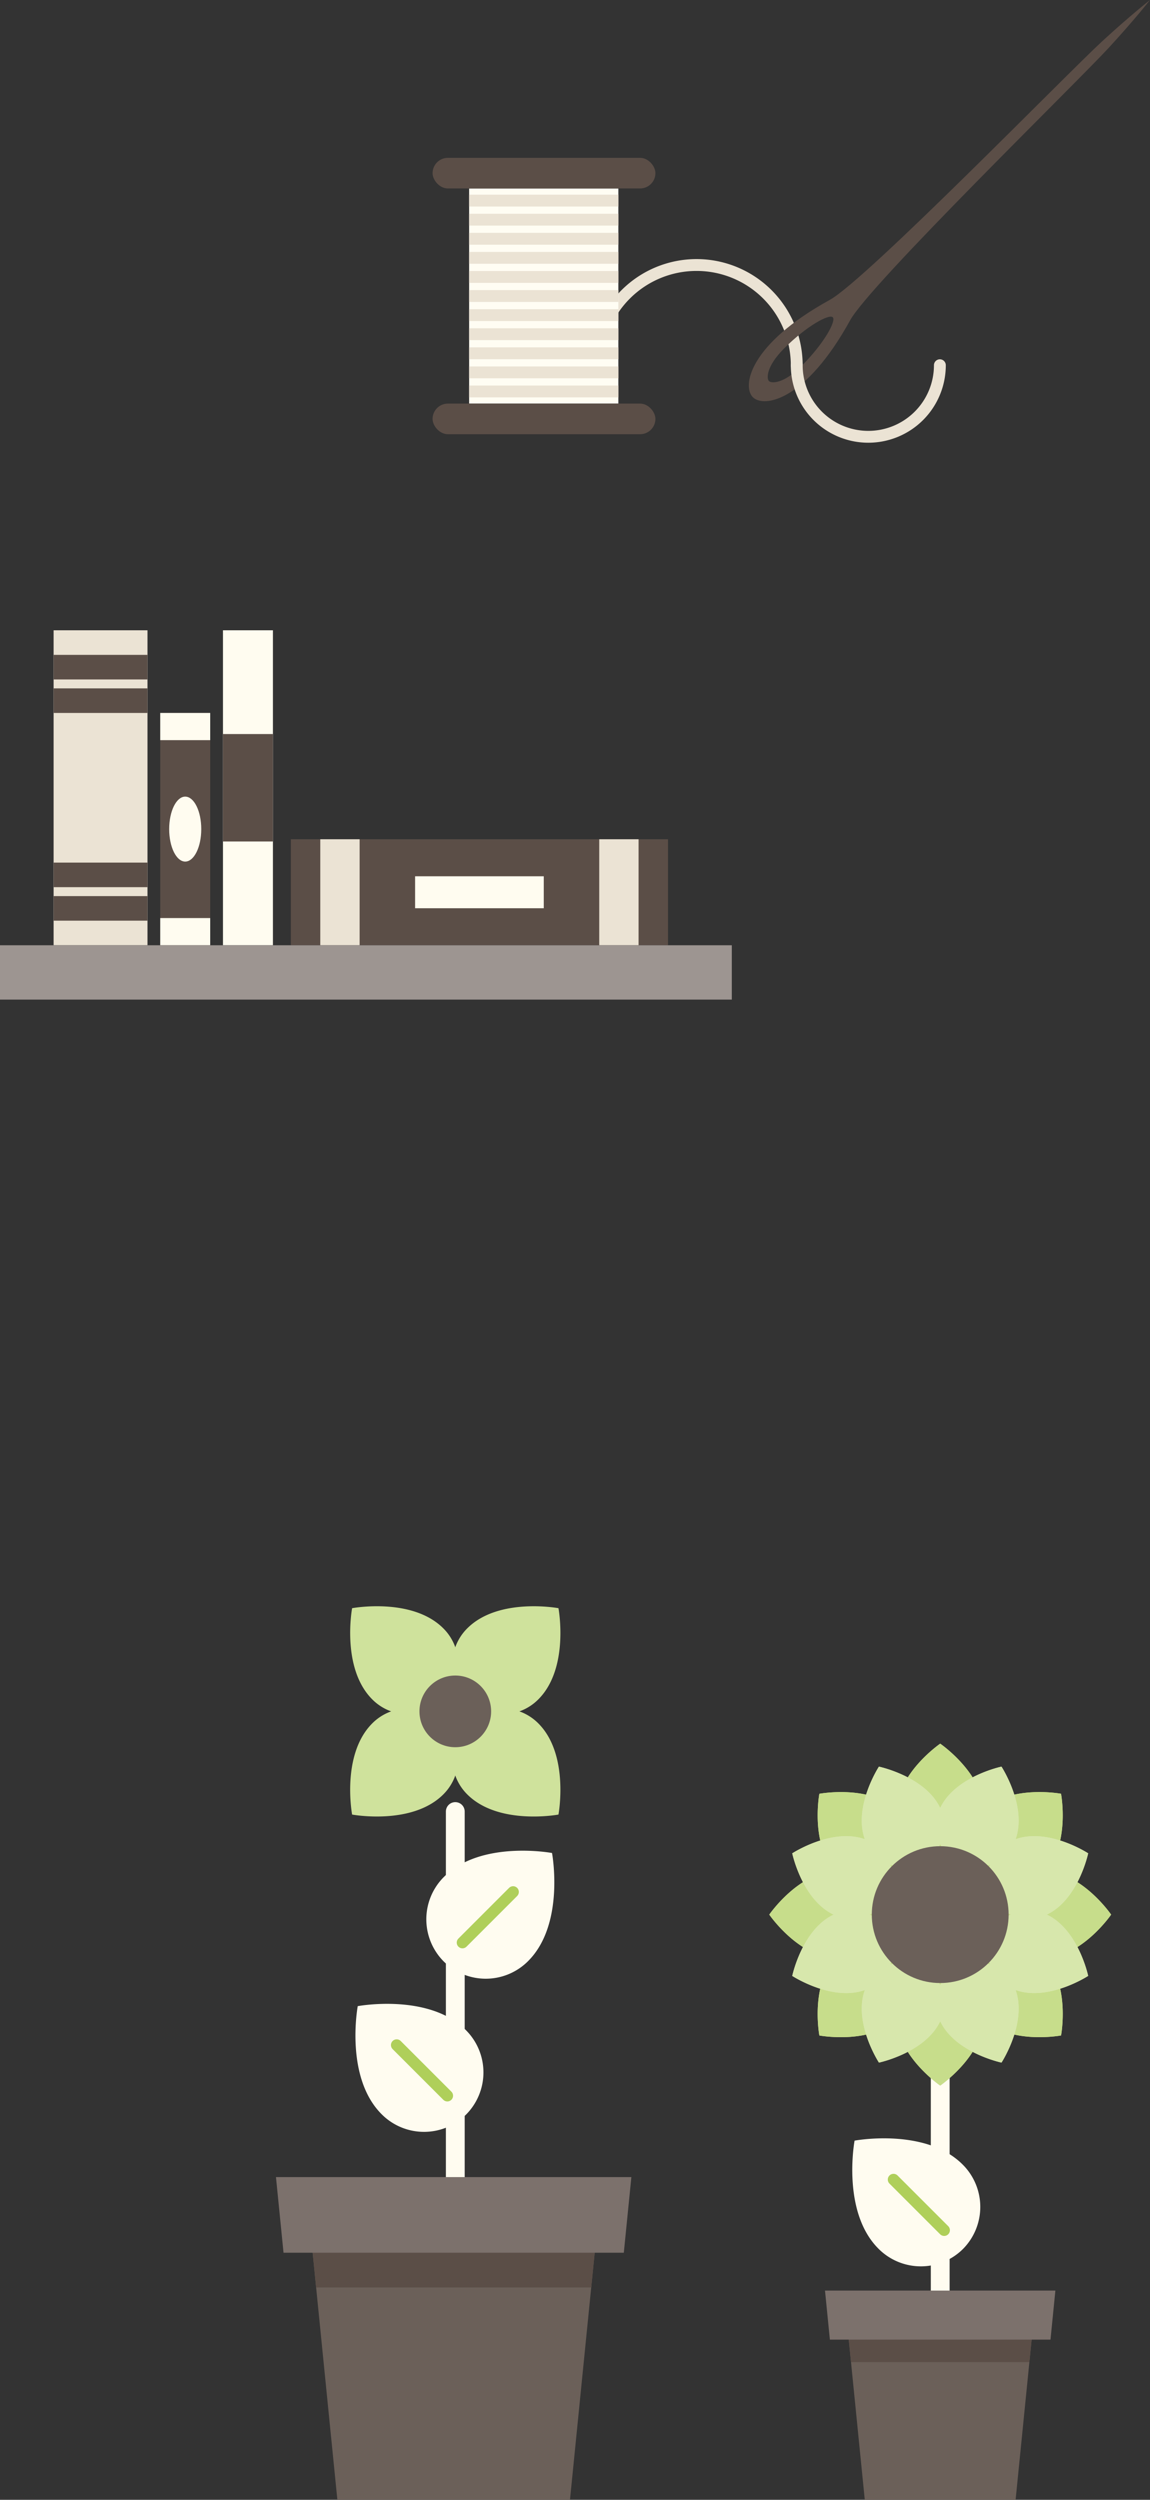 <svg xmlns="http://www.w3.org/2000/svg" width="164.697" height="357.958" viewBox="0 0 164.697 357.958">
  <rect x="0" y="0" width="164.697" height="357.958" fill="#333333" stroke="none"/>
  <g id="Group_4551" data-name="Group 4551" transform="translate(-230.88 -1173)">
    <line id="Line_504" data-name="Line 504" y1="57.761" transform="translate(296.084 1432.401)" fill="none" stroke="#fffcf0" stroke-linecap="round" stroke-linejoin="round" stroke-width="2.693"/>
    <path id="Path_1986" data-name="Path 1986" d="M4983.205-323.169a8.56,8.56,0,0,0,12.1-.05c5.317-5.318,3.418-15.472,3.418-15.472s-10.154-1.9-15.472,3.418a8.56,8.56,0,0,0-.05,12.1" transform="translate(-4688.785 1777.03)" fill="#fffcf0"/>
    <line id="Line_505" data-name="Line 505" y1="7.255" x2="7.255" transform="translate(297.111 1443.915)" fill="none" stroke="#afcf5a" stroke-linecap="round" stroke-linejoin="round" stroke-width="1.641"/>
    <path id="Path_1987" data-name="Path 1987" d="M4986.421-301.244a8.559,8.559,0,0,0-.05-12.1c-5.317-5.317-15.471-3.418-15.471-3.418s-1.9,10.154,3.418,15.472a8.559,8.559,0,0,0,12.1.05" transform="translate(-4688.785 1777.03)" fill="#fffcf0"/>
    <line id="Line_506" data-name="Line 506" x1="7.255" y1="7.255" transform="translate(287.69 1465.84)" fill="none" stroke="#afcf5a" stroke-linecap="round" stroke-linejoin="round" stroke-width="1.641"/>
    <path id="Path_1988" data-name="Path 1988" d="M5001.294-246.072h-33.312l-4.472-44.694h42.255Z" transform="translate(-4688.785 1777.03)" fill="#6b6059"/>
    <path id="Path_1989" data-name="Path 1989" d="M4964.94-276.478h39.4l1.429-14.288h-42.255Z" transform="translate(-4688.785 1777.03)" fill="#5b4e47"/>
    <path id="Path_1990" data-name="Path 1990" d="M4959.188-292.283l1.083,10.83h48.733l1.083-10.83Z" transform="translate(-4688.785 1777.03)" fill="#7c716c"/>
    <path id="Path_1991" data-name="Path 1991" d="M4986.546-360.648a7.222,7.222,0,0,0,10.215-.042c4.488-4.488,2.885-13.057,2.885-13.057s-8.57-1.6-13.058,2.884a7.224,7.224,0,0,0-.042,10.215" transform="translate(-4688.785 1777.03)" fill="#cfe29c"/>
    <path id="Path_1992" data-name="Path 1992" d="M4983.193-357.294a7.222,7.222,0,0,0-10.215.042c-4.488,4.488-2.885,13.057-2.885,13.057s8.57,1.6,13.058-2.884a7.224,7.224,0,0,0,.042-10.215" transform="translate(-4688.785 1777.03)" fill="#cfe29c"/>
    <path id="Path_1993" data-name="Path 1993" d="M4986.546-357.294a7.224,7.224,0,0,0,.042,10.215c4.488,4.488,13.058,2.884,13.058,2.884s1.6-8.569-2.885-13.057a7.222,7.222,0,0,0-10.215-.042" transform="translate(-4688.785 1777.03)" fill="#cfe29c"/>
    <path id="Path_1994" data-name="Path 1994" d="M4983.193-360.648a7.224,7.224,0,0,0-.042-10.215c-4.488-4.488-13.058-2.884-13.058-2.884s-1.6,8.569,2.885,13.057a7.222,7.222,0,0,0,10.215.042" transform="translate(-4688.785 1777.03)" fill="#cfe29c"/>
    <circle id="Ellipse_148" data-name="Ellipse 148" cx="5.133" cy="5.133" r="5.133" transform="translate(290.952 1412.926)" fill="#6b6059"/>
    <line id="Line_507" data-name="Line 507" y1="57.761" transform="translate(365.533 1457.384)" fill="none" stroke="#fffcf0" stroke-linecap="round" stroke-linejoin="round" stroke-width="2.693"/>
    <path id="Path_1995" data-name="Path 1995" d="M5060.25-335.8a6.273,6.273,0,0,0,8.871-.037c3.9-3.9,2.5-11.338,2.5-11.338s-7.442-1.393-11.339,2.5a6.273,6.273,0,0,0-.037,8.871" transform="translate(-4688.785 1777.03)" fill="#c7dd8b"/>
    <path id="Path_1996" data-name="Path 1996" d="M5054.317-338.259a6.273,6.273,0,0,0,6.247-6.3c0-5.511-6.247-9.789-6.247-9.789s-6.246,4.278-6.246,9.789a6.272,6.272,0,0,0,6.246,6.3" transform="translate(-4688.785 1777.03)" fill="#c7dd8b"/>
    <path id="Path_1997" data-name="Path 1997" d="M5054.317-321.477a6.272,6.272,0,0,0-6.246,6.3c0,5.511,6.246,9.789,6.246,9.789s6.247-4.278,6.247-9.789a6.273,6.273,0,0,0-6.247-6.3" transform="translate(-4688.785 1777.03)" fill="#c7dd8b"/>
    <path id="Path_1998" data-name="Path 1998" d="M5054.317-338.259a6.273,6.273,0,0,0,6.247-6.3c0-5.511-6.247-9.789-6.247-9.789s-6.246,4.278-6.246,9.789a6.272,6.272,0,0,0,6.246,6.3" transform="translate(-4688.785 1777.03)" fill="#c7dd8b"/>
    <path id="Path_1999" data-name="Path 1999" d="M5054.317-321.477a6.272,6.272,0,0,0-6.246,6.3c0,5.511,6.246,9.789,6.246,9.789s6.247-4.278,6.247-9.789a6.273,6.273,0,0,0-6.247-6.3" transform="translate(-4688.785 1777.03)" fill="#c7dd8b"/>
    <path id="Path_2000" data-name="Path 2000" d="M5062.708-329.868a6.272,6.272,0,0,0,6.3,6.246c5.511,0,9.789-6.246,9.789-6.246s-4.278-6.246-9.789-6.246a6.272,6.272,0,0,0-6.3,6.246" transform="translate(-4688.785 1777.03)" fill="#c7dd8b"/>
    <path id="Path_2001" data-name="Path 2001" d="M5045.926-329.868a6.271,6.271,0,0,0-6.3-6.246c-5.511,0-9.789,6.246-9.789,6.246s4.278,6.246,9.789,6.246a6.271,6.271,0,0,0,6.3-6.246" transform="translate(-4688.785 1777.03)" fill="#c7dd8b"/>
    <path id="Path_2002" data-name="Path 2002" d="M5062.708-329.868a6.272,6.272,0,0,0,6.3,6.246c5.511,0,9.789-6.246,9.789-6.246s-4.278-6.246-9.789-6.246a6.272,6.272,0,0,0-6.3,6.246" transform="translate(-4688.785 1777.03)" fill="#c7dd8b"/>
    <path id="Path_2003" data-name="Path 2003" d="M5045.926-329.868a6.271,6.271,0,0,0-6.3-6.246c-5.511,0-9.789,6.246-9.789,6.246s4.278,6.246,9.789,6.246a6.271,6.271,0,0,0,6.3-6.246" transform="translate(-4688.785 1777.03)" fill="#c7dd8b"/>
    <path id="Path_2004" data-name="Path 2004" d="M5060.25-335.8a6.273,6.273,0,0,0,8.871-.037c3.9-3.9,2.5-11.338,2.5-11.338s-7.442-1.393-11.339,2.5a6.273,6.273,0,0,0-.037,8.871" transform="translate(-4688.785 1777.03)" fill="#c7dd8b"/>
    <path id="Path_2005" data-name="Path 2005" d="M5048.384-323.935a6.272,6.272,0,0,0-8.87.037c-3.9,3.9-2.505,11.338-2.505,11.338s7.441,1.393,11.338-2.5a6.273,6.273,0,0,0,.037-8.871" transform="translate(-4688.785 1777.03)" fill="#c7dd8b"/>
    <path id="Path_2006" data-name="Path 2006" d="M5048.384-323.935a6.272,6.272,0,0,0-8.87.037c-3.9,3.9-2.505,11.338-2.505,11.338s7.441,1.393,11.338-2.5a6.273,6.273,0,0,0,.037-8.871" transform="translate(-4688.785 1777.03)" fill="#c7dd8b"/>
    <path id="Path_2007" data-name="Path 2007" d="M5060.25-323.935a6.273,6.273,0,0,0,.037,8.871c3.9,3.9,11.339,2.5,11.339,2.5s1.392-7.441-2.5-11.338a6.273,6.273,0,0,0-8.871-.037" transform="translate(-4688.785 1777.03)" fill="#c7dd8b"/>
    <path id="Path_2008" data-name="Path 2008" d="M5048.384-335.8a6.273,6.273,0,0,0-.037-8.871c-3.9-3.9-11.338-2.5-11.338-2.5s-1.392,7.441,2.505,11.338a6.272,6.272,0,0,0,8.87.037" transform="translate(-4688.785 1777.03)" fill="#c7dd8b"/>
    <path id="Path_2009" data-name="Path 2009" d="M5060.25-323.935a6.273,6.273,0,0,0,.037,8.871c3.9,3.9,11.339,2.5,11.339,2.5s1.392-7.441-2.5-11.338a6.273,6.273,0,0,0-8.871-.037" transform="translate(-4688.785 1777.03)" fill="#c7dd8b"/>
    <path id="Path_2010" data-name="Path 2010" d="M5048.384-335.8a6.273,6.273,0,0,0-.037-8.871c-3.9-3.9-11.338-2.5-11.338-2.5s-1.392,7.441,2.505,11.338a6.272,6.272,0,0,0,8.87.037" transform="translate(-4688.785 1777.03)" fill="#c7dd8b"/>
    <path id="Path_2011" data-name="Path 2011" d="M5057.326-337.131a5.878,5.878,0,0,0,7.665-3.213c1.976-4.77-1.9-10.713-1.9-10.713s-6.941,1.463-8.917,6.234a5.878,5.878,0,0,0,3.149,7.692" transform="translate(-4688.785 1777.03)" fill="#d7e7ac"/>
    <path id="Path_2012" data-name="Path 2012" d="M5051.309-322.605a5.878,5.878,0,0,0-7.666,3.213c-1.976,4.77,1.9,10.713,1.9,10.713s6.941-1.463,8.917-6.234a5.877,5.877,0,0,0-3.148-7.692" transform="translate(-4688.785 1777.03)" fill="#d7e7ac"/>
    <path id="Path_2013" data-name="Path 2013" d="M5057.326-337.131a5.878,5.878,0,0,0,7.665-3.213c1.976-4.77-1.9-10.713-1.9-10.713s-6.941,1.463-8.917,6.234a5.878,5.878,0,0,0,3.149,7.692" transform="translate(-4688.785 1777.03)" fill="#d7e7ac"/>
    <path id="Path_2014" data-name="Path 2014" d="M5051.309-322.605a5.878,5.878,0,0,0-7.666,3.213c-1.976,4.77,1.9,10.713,1.9,10.713s6.941-1.463,8.917-6.234a5.877,5.877,0,0,0-3.148-7.692" transform="translate(-4688.785 1777.03)" fill="#d7e7ac"/>
    <path id="Path_2015" data-name="Path 2015" d="M5061.581-326.859a5.877,5.877,0,0,0,3.212,7.665c4.771,1.976,10.713-1.9,10.713-1.9s-1.463-6.941-6.234-8.917a5.875,5.875,0,0,0-7.691,3.149" transform="translate(-4688.785 1777.03)" fill="#d7e7ac"/>
    <path id="Path_2016" data-name="Path 2016" d="M5047.054-332.877a5.876,5.876,0,0,0-3.213-7.665c-4.77-1.976-10.713,1.9-10.713,1.9s1.463,6.941,6.234,8.917a5.878,5.878,0,0,0,7.692-3.149" transform="translate(-4688.785 1777.03)" fill="#d7e7ac"/>
    <path id="Path_2017" data-name="Path 2017" d="M5061.581-326.859a5.877,5.877,0,0,0,3.212,7.665c4.771,1.976,10.713-1.9,10.713-1.9s-1.463-6.941-6.234-8.917a5.875,5.875,0,0,0-7.691,3.149" transform="translate(-4688.785 1777.03)" fill="#d7e7ac"/>
    <path id="Path_2018" data-name="Path 2018" d="M5047.054-332.877a5.876,5.876,0,0,0-3.213-7.665c-4.77-1.976-10.713,1.9-10.713,1.9s1.463,6.941,6.234,8.917a5.878,5.878,0,0,0,7.692-3.149" transform="translate(-4688.785 1777.03)" fill="#d7e7ac"/>
    <path id="Path_2019" data-name="Path 2019" d="M5061.581-332.877a5.876,5.876,0,0,0,7.691,3.149c4.771-1.976,6.234-8.917,6.234-8.917s-5.942-3.873-10.713-1.9a5.877,5.877,0,0,0-3.212,7.665" transform="translate(-4688.785 1777.03)" fill="#d7e7ac"/>
    <path id="Path_2020" data-name="Path 2020" d="M5047.054-326.859a5.877,5.877,0,0,0-7.692-3.149c-4.771,1.976-6.234,8.917-6.234,8.917s5.943,3.873,10.713,1.9a5.876,5.876,0,0,0,3.213-7.665" transform="translate(-4688.785 1777.03)" fill="#d7e7ac"/>
    <path id="Path_2021" data-name="Path 2021" d="M5061.581-332.877a5.876,5.876,0,0,0,7.691,3.149c4.771-1.976,6.234-8.917,6.234-8.917s-5.942-3.873-10.713-1.9a5.877,5.877,0,0,0-3.212,7.665" transform="translate(-4688.785 1777.03)" fill="#d7e7ac"/>
    <path id="Path_2022" data-name="Path 2022" d="M5047.054-326.859a5.877,5.877,0,0,0-7.692-3.149c-4.771,1.976-6.234,8.917-6.234,8.917s5.943,3.873,10.713,1.9a5.876,5.876,0,0,0,3.213-7.665" transform="translate(-4688.785 1777.03)" fill="#d7e7ac"/>
    <path id="Path_2023" data-name="Path 2023" d="M5057.326-322.605a5.878,5.878,0,0,0-3.149,7.692c1.976,4.771,8.917,6.234,8.917,6.234s3.873-5.943,1.9-10.713a5.877,5.877,0,0,0-7.665-3.213" transform="translate(-4688.785 1777.03)" fill="#d7e7ac"/>
    <path id="Path_2024" data-name="Path 2024" d="M5051.309-337.131a5.877,5.877,0,0,0,3.148-7.692c-1.976-4.771-8.917-6.234-8.917-6.234s-3.873,5.943-1.9,10.713a5.878,5.878,0,0,0,7.666,3.213" transform="translate(-4688.785 1777.03)" fill="#d7e7ac"/>
    <path id="Path_2025" data-name="Path 2025" d="M5057.326-322.605a5.878,5.878,0,0,0-3.149,7.692c1.976,4.771,8.917,6.234,8.917,6.234s3.873-5.943,1.9-10.713a5.877,5.877,0,0,0-7.665-3.213" transform="translate(-4688.785 1777.03)" fill="#d7e7ac"/>
    <path id="Path_2026" data-name="Path 2026" d="M5051.309-337.131a5.877,5.877,0,0,0,3.148-7.692c-1.976-4.771-8.917-6.234-8.917-6.234s-3.873,5.943-1.9,10.713a5.878,5.878,0,0,0,7.666,3.213" transform="translate(-4688.785 1777.03)" fill="#d7e7ac"/>
    <circle id="Ellipse_149" data-name="Ellipse 149" cx="9.798" cy="9.798" r="9.798" transform="translate(355.734 1437.364)" fill="#6b6059"/>
    <path id="Path_2027" data-name="Path 2027" d="M5057.575-281.986a8.558,8.558,0,0,0-.049-12.1c-5.318-5.317-15.472-3.418-15.472-3.418s-1.9,10.154,3.418,15.472a8.558,8.558,0,0,0,12.1.049" transform="translate(-4688.785 1777.03)" fill="#fffcf0"/>
    <line id="Line_508" data-name="Line 508" x1="7.255" y1="7.255" transform="translate(358.845 1485.099)" fill="none" stroke="#afcf5a" stroke-linecap="round" stroke-linejoin="round" stroke-width="1.641"/>
    <path id="Path_2028" data-name="Path 2028" d="M5065.115-246.072h-21.6l-2.9-28.976h27.4Z" transform="translate(-4688.785 1777.03)" fill="#6b6059"/>
    <path id="Path_2029" data-name="Path 2029" d="M5041.546-265.785h25.542l.927-9.263h-27.4Z" transform="translate(-4688.785 1777.03)" fill="#5b4e47"/>
    <path id="Path_2030" data-name="Path 2030" d="M5037.817-276.031l.7,7.021h31.594l.7-7.021Z" transform="translate(-4688.785 1777.03)" fill="#7c716c"/>
    <path id="Path_2031" data-name="Path 2031" d="M5005.072-551.733a14.349,14.349,0,0,1,14.348-14.349,14.349,14.349,0,0,1,14.349,14.349" transform="translate(-4688.785 1777.03)" fill="none" stroke="#ebe3d4" stroke-linecap="round" stroke-linejoin="round" stroke-width="1.697"/>
    <rect id="Rectangle_2597" data-name="Rectangle 2597" width="21.374" height="30.808" transform="translate(298.065 1199.986)" fill="#fffdf3"/>
    <rect id="Rectangle_2598" data-name="Rectangle 2598" width="31.913" height="4.382" rx="2.191" transform="translate(292.832 1195.604)" fill="#5b4e47"/>
    <rect id="Rectangle_2599" data-name="Rectangle 2599" width="31.913" height="4.382" rx="2.191" transform="translate(292.832 1230.794)" fill="#5b4e47"/>
    <line id="Line_509" data-name="Line 509" x2="21.374" transform="translate(298.065 1201.726)" fill="none" stroke="#ebe3d4" stroke-miterlimit="10" stroke-width="1.697"/>
    <line id="Line_510" data-name="Line 510" x2="21.374" transform="translate(298.065 1204.459)" fill="none" stroke="#ebe3d4" stroke-miterlimit="10" stroke-width="1.697"/>
    <line id="Line_511" data-name="Line 511" x2="21.374" transform="translate(298.065 1207.192)" fill="none" stroke="#ebe3d4" stroke-miterlimit="10" stroke-width="1.697"/>
    <line id="Line_512" data-name="Line 512" x2="21.374" transform="translate(298.065 1209.925)" fill="none" stroke="#ebe3d4" stroke-miterlimit="10" stroke-width="1.697"/>
    <line id="Line_513" data-name="Line 513" x2="21.374" transform="translate(298.065 1212.657)" fill="none" stroke="#ebe3d4" stroke-miterlimit="10" stroke-width="1.697"/>
    <line id="Line_514" data-name="Line 514" x2="21.374" transform="translate(298.065 1215.39)" fill="none" stroke="#ebe3d4" stroke-miterlimit="10" stroke-width="1.697"/>
    <line id="Line_515" data-name="Line 515" x2="21.374" transform="translate(298.065 1218.123)" fill="none" stroke="#ebe3d4" stroke-miterlimit="10" stroke-width="1.697"/>
    <line id="Line_516" data-name="Line 516" x2="21.374" transform="translate(298.065 1220.855)" fill="none" stroke="#ebe3d4" stroke-miterlimit="10" stroke-width="1.697"/>
    <line id="Line_517" data-name="Line 517" x2="21.374" transform="translate(298.065 1223.588)" fill="none" stroke="#ebe3d4" stroke-miterlimit="10" stroke-width="1.697"/>
    <line id="Line_518" data-name="Line 518" x2="21.374" transform="translate(298.065 1226.321)" fill="none" stroke="#ebe3d4" stroke-miterlimit="10" stroke-width="1.697"/>
    <line id="Line_519" data-name="Line 519" x2="21.374" transform="translate(298.065 1229.054)" fill="none" stroke="#ebe3d4" stroke-miterlimit="10" stroke-width="1.697"/>
    <path id="Path_2032" data-name="Path 2032" d="M5027.483-547.152c1.55,1.55,7.537.606,13.936-11.016,2.872-5.218,32.5-34.083,37.055-39.04,3.749-4.081,5.888-6.822,5.888-6.822s-2.742,2.138-6.823,5.887c-4.956,4.554-33.822,34.183-39.04,37.056C5026.878-554.688,5025.934-548.7,5027.483-547.152ZM5038.93-558.6c.507.506-1.181,3.683-4.472,6.974-2.611,2.612-4.329,2.5-4.667,2.165s-.446-2.055,2.165-4.667C5035.247-557.418,5038.424-559.1,5038.93-558.6Z" transform="translate(-4688.785 1777.03)" fill="#5b4e47"/>
    <path id="Path_2033" data-name="Path 2033" d="M5054.269-551.733a10.25,10.25,0,0,1-10.25,10.25,10.25,10.25,0,0,1-10.25-10.25" transform="translate(-4688.785 1777.03)" fill="none" stroke="#ebe3d4" stroke-linecap="round" stroke-linejoin="round" stroke-width="1.697"/>
    <rect id="Rectangle_2606" data-name="Rectangle 2606" width="13.445" height="45.102" transform="translate(238.557 1263.254)" fill="#ebe3d4"/>
    <rect id="Rectangle_2607" data-name="Rectangle 2607" width="13.445" height="3.518" transform="translate(238.557 1296.519)" fill="#5b4e47"/>
    <rect id="Rectangle_2608" data-name="Rectangle 2608" width="13.445" height="3.518" transform="translate(238.557 1301.317)" fill="#5b4e47"/>
    <rect id="Rectangle_2609" data-name="Rectangle 2609" width="13.445" height="3.518" transform="translate(238.557 1266.774)" fill="#5b4e47"/>
    <rect id="Rectangle_2610" data-name="Rectangle 2610" width="13.445" height="3.518" transform="translate(238.557 1271.572)" fill="#5b4e47"/>
    <rect id="Rectangle_2611" data-name="Rectangle 2611" width="15.178" height="54.018" transform="translate(326.551 1293.177) rotate(90)" fill="#5b4e47"/>
    <rect id="Rectangle_2612" data-name="Rectangle 2612" width="15.178" height="5.634" transform="translate(282.383 1293.177) rotate(90)" fill="#ebe3d4"/>
    <rect id="Rectangle_2613" data-name="Rectangle 2613" width="15.178" height="5.634" transform="translate(322.334 1293.177) rotate(90)" fill="#ebe3d4"/>
    <rect id="Rectangle_2614" data-name="Rectangle 2614" width="7.155" height="45.102" transform="translate(262.812 1263.254)" fill="#fffcf0"/>
    <rect id="Rectangle_2615" data-name="Rectangle 2615" width="7.155" height="15.385" transform="translate(262.812 1278.112)" fill="#5b4e47"/>
    <rect id="Rectangle_2616" data-name="Rectangle 2616" width="7.155" height="33.266" transform="translate(253.829 1275.09)" fill="#5b4e47"/>
    <rect id="Rectangle_2617" data-name="Rectangle 2617" width="7.155" height="3.894" transform="translate(253.829 1275.09)" fill="#fffcf0"/>
    <rect id="Rectangle_2618" data-name="Rectangle 2618" width="7.155" height="3.894" transform="translate(253.829 1304.462)" fill="#fffcf0"/>
    <ellipse id="Ellipse_151" data-name="Ellipse 151" cx="2.298" cy="4.651" rx="2.298" ry="4.651" transform="translate(255.108 1287.072)" fill="#fffcf0"/>
    <rect id="Rectangle_2619" data-name="Rectangle 2619" width="4.577" height="18.426" transform="translate(308.755 1298.478) rotate(90)" fill="#fffcf0"/>
    <rect id="Rectangle_2620" data-name="Rectangle 2620" width="104.806" height="7.78" transform="translate(230.88 1308.356)" fill="#9d9591"/>
  </g>
</svg>
